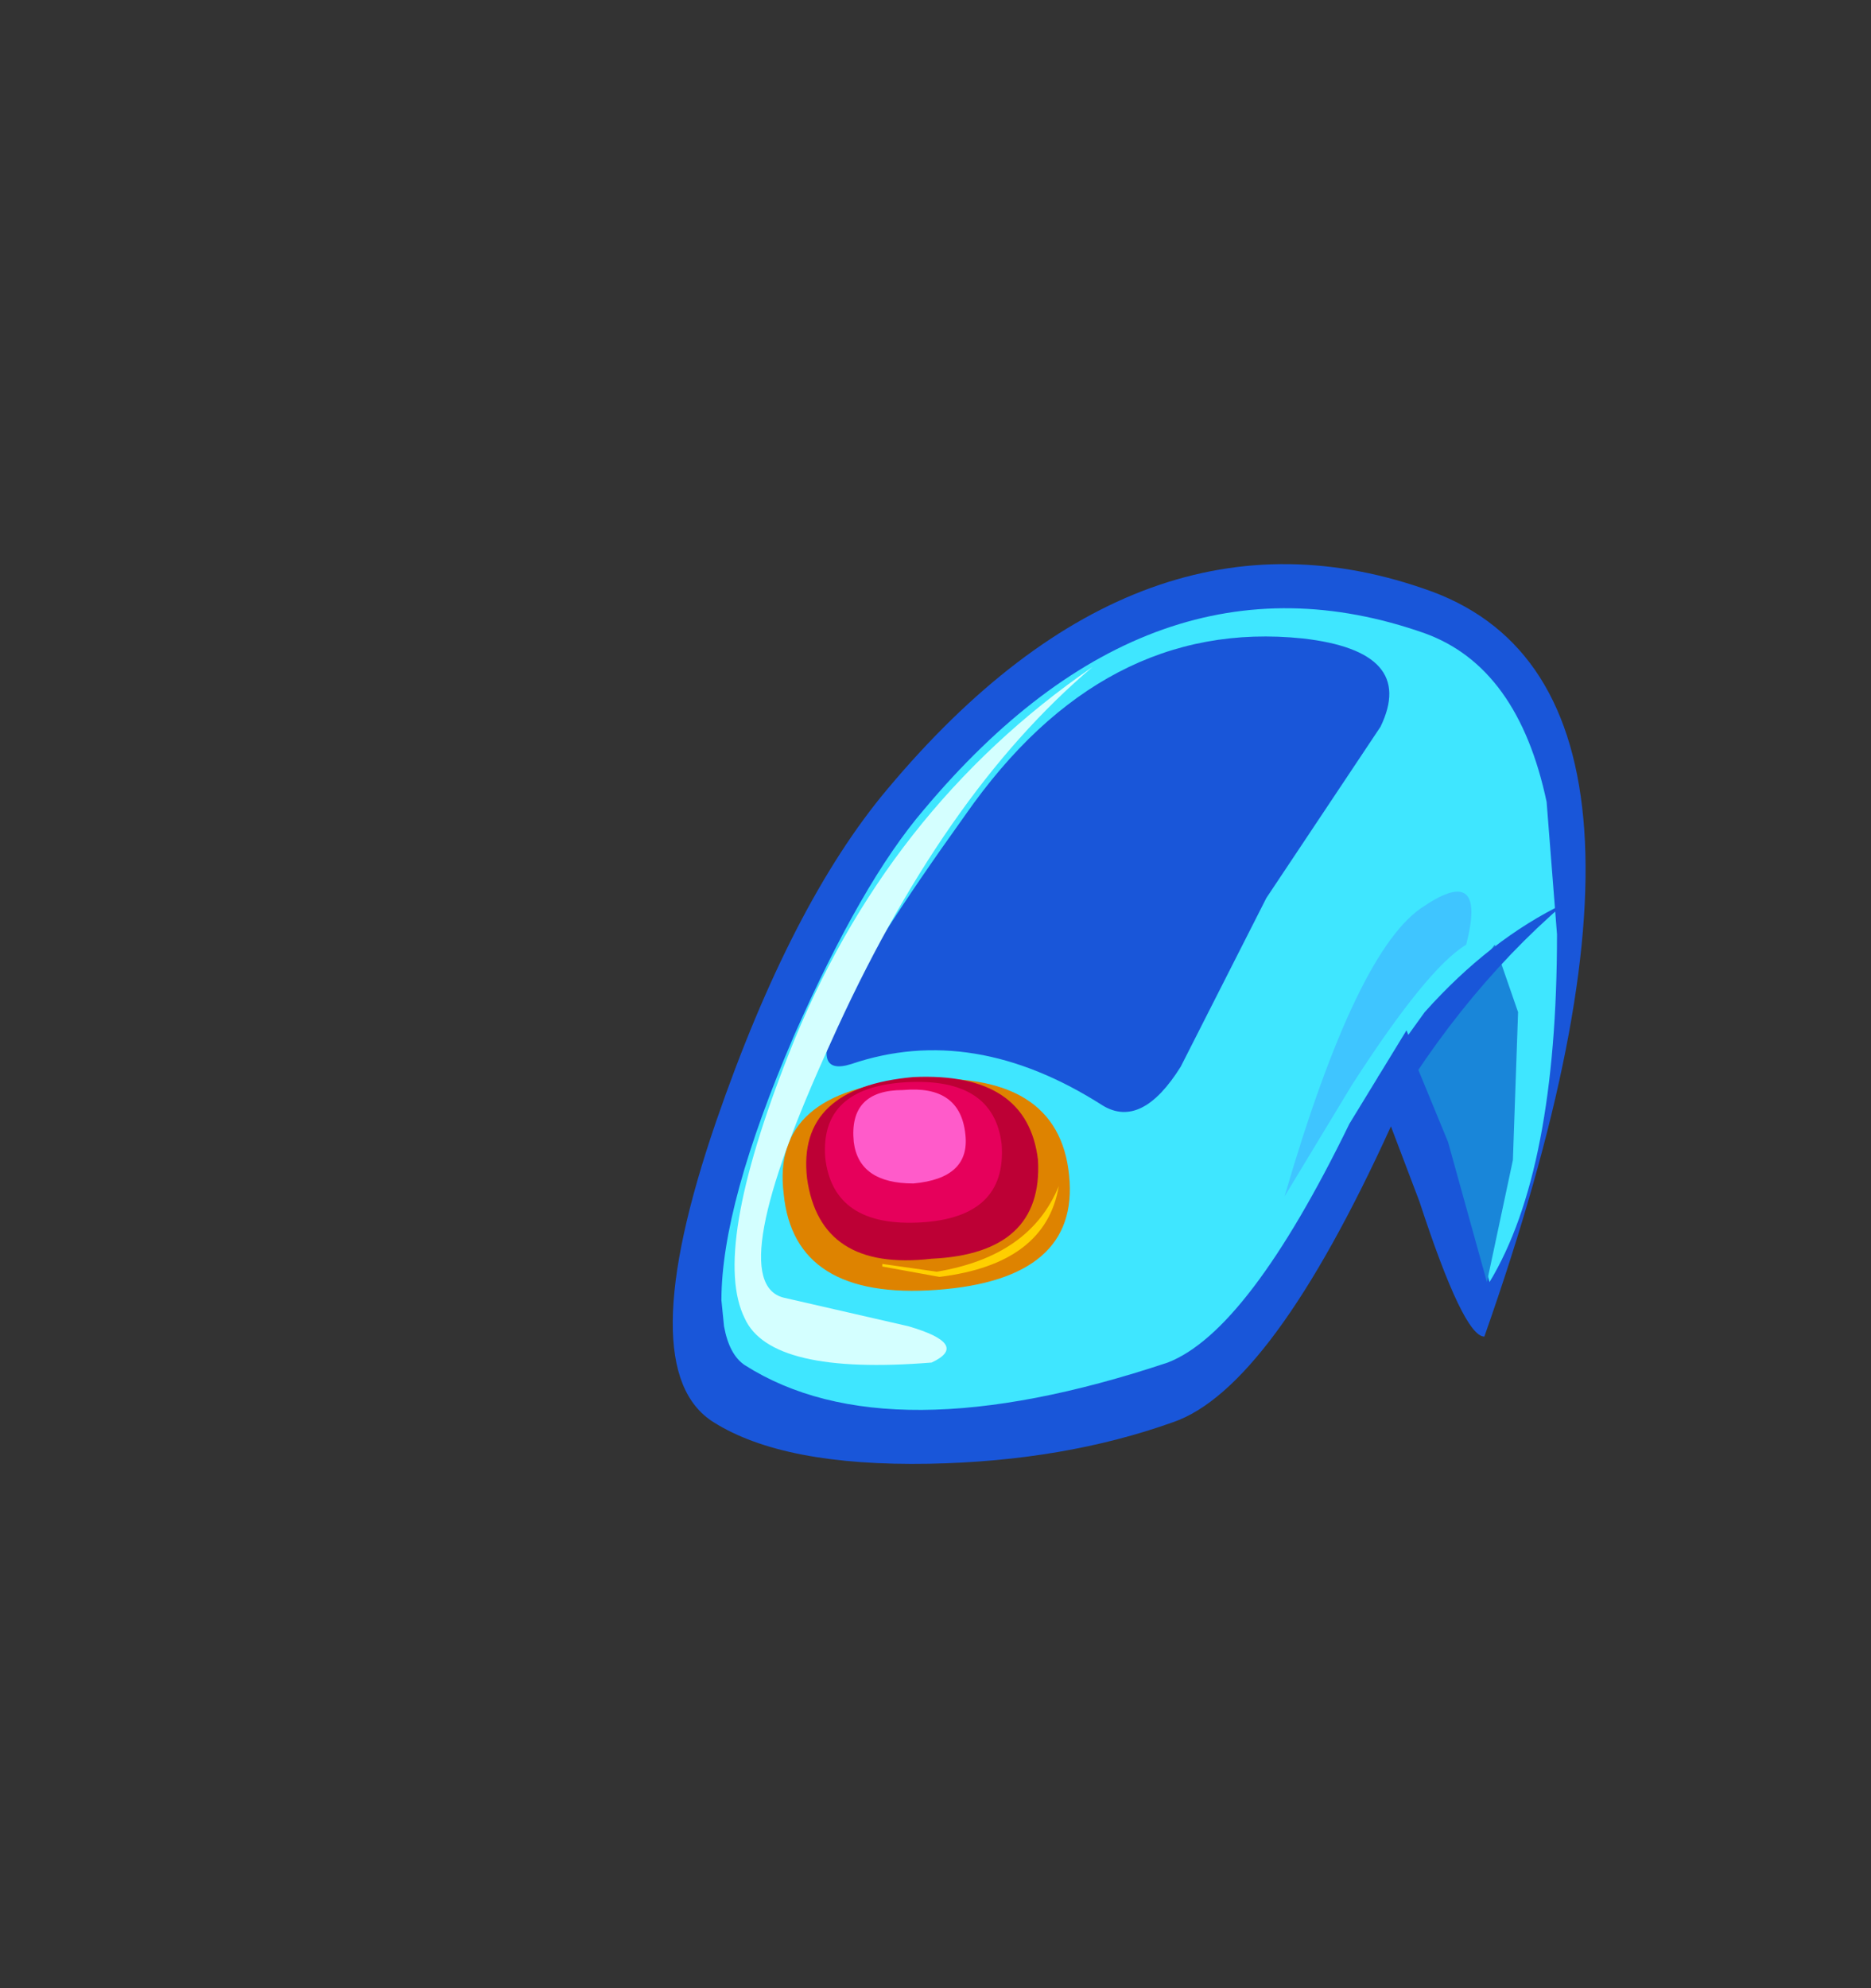 <svg xmlns="http://www.w3.org/2000/svg" xmlns:xlink="http://www.w3.org/1999/xlink" width="36.05" height="38.3"><rect width="100%" height="100%" fill="#333333" stroke="none"/><use xlink:href="#a" width="17.6" height="17.35" transform="translate(12.95 10.85)"/><defs><g id="a" fill-rule="evenodd"><path fill="#1956d9" d="M13.85 10.85q-2.3 5.05-4.2 5.7-2.1.75-4.7.8-2.8.05-4.15-.8-1.6-1 .05-5.8 1.45-4.2 3.3-6.4 4.9-5.85 10.5-3.8 5.35 2 1 14.35-.4 0-1.25-2.6l-.55-1.45"/><path fill="#3fe6ff" d="m16.85 4.6.2 2.55q0 4.55-1.3 6.7L15 11.1 14.15 9l-1.1 1.8q-1.95 4-3.5 4.6-5.4 1.8-8.15.05-.3-.2-.4-.75l-.05-.5q0-1.85 1.4-5.1 1.3-2.95 2.5-4.35 4.4-5.25 9.65-3.4 1.8.65 2.35 3.25"/><path fill="#1956d9" d="M12.15 1.45q2.2.25 1.5 1.7l-2.2 3.3L9.8 9.7q-.75 1.2-1.5.75-2.5-1.6-4.85-.8-1.6.5 2.2-4.8 2.65-3.8 6.5-3.4"/><path fill="#1986d9" d="m16.3 8.65-.1 2.85-.5 2.35-.75-2.7-.7-1.7 1.6-2.1.45 1.3"/><path fill="#de8300" d="M7.65 11.8q.2 2-2.55 2.2-2.75.2-2.95-1.85-.25-2 2.5-2.2 2.8-.2 3 1.85"/><path fill="#bd0035" d="M2.6 11.85Q2.4 10.1 4.65 9.9q2.2-.1 2.4 1.6.1 1.8-2.05 1.9-2.15.25-2.4-1.55"/><path fill="#e6005b" d="M2.95 11.45Q2.85 10.1 4.5 10q1.7-.1 1.85 1.2.1 1.4-1.55 1.5-1.7.1-1.85-1.25"/><path fill="#ff5bca" d="M3.5 11.15q-.1-1 .95-1 1.1-.1 1.2.85.1.85-1 .95-1.05 0-1.15-.8"/><path fill="#ffcf00" d="M4.05 13.55v-.05l1.05.15q1.8-.3 2.35-1.65-.25 1.5-2.3 1.75l-1.1-.2"/><path fill="#d4ffff" d="M5 15.4q-3.1.25-3.6-.85-.65-1.3.85-5.1Q4.1 4.75 8.1 2 5.2 4.45 3.05 9.25q-2.1 4.6-.9 4.9l2.4.55q1.2.35.45.7"/><path fill="#3fc5ff" d="M14.5 6.6q1.2-.8.8.75-.75.45-2.2 2.7l-1.3 2.15q1.4-4.8 2.7-5.6"/><path fill="#1956d9" d="m13.6 9.9.9-1.25q1.25-1.4 2.7-2.1-2.15 1.85-3.7 4.65l.1-1.3"/></g></defs></svg>